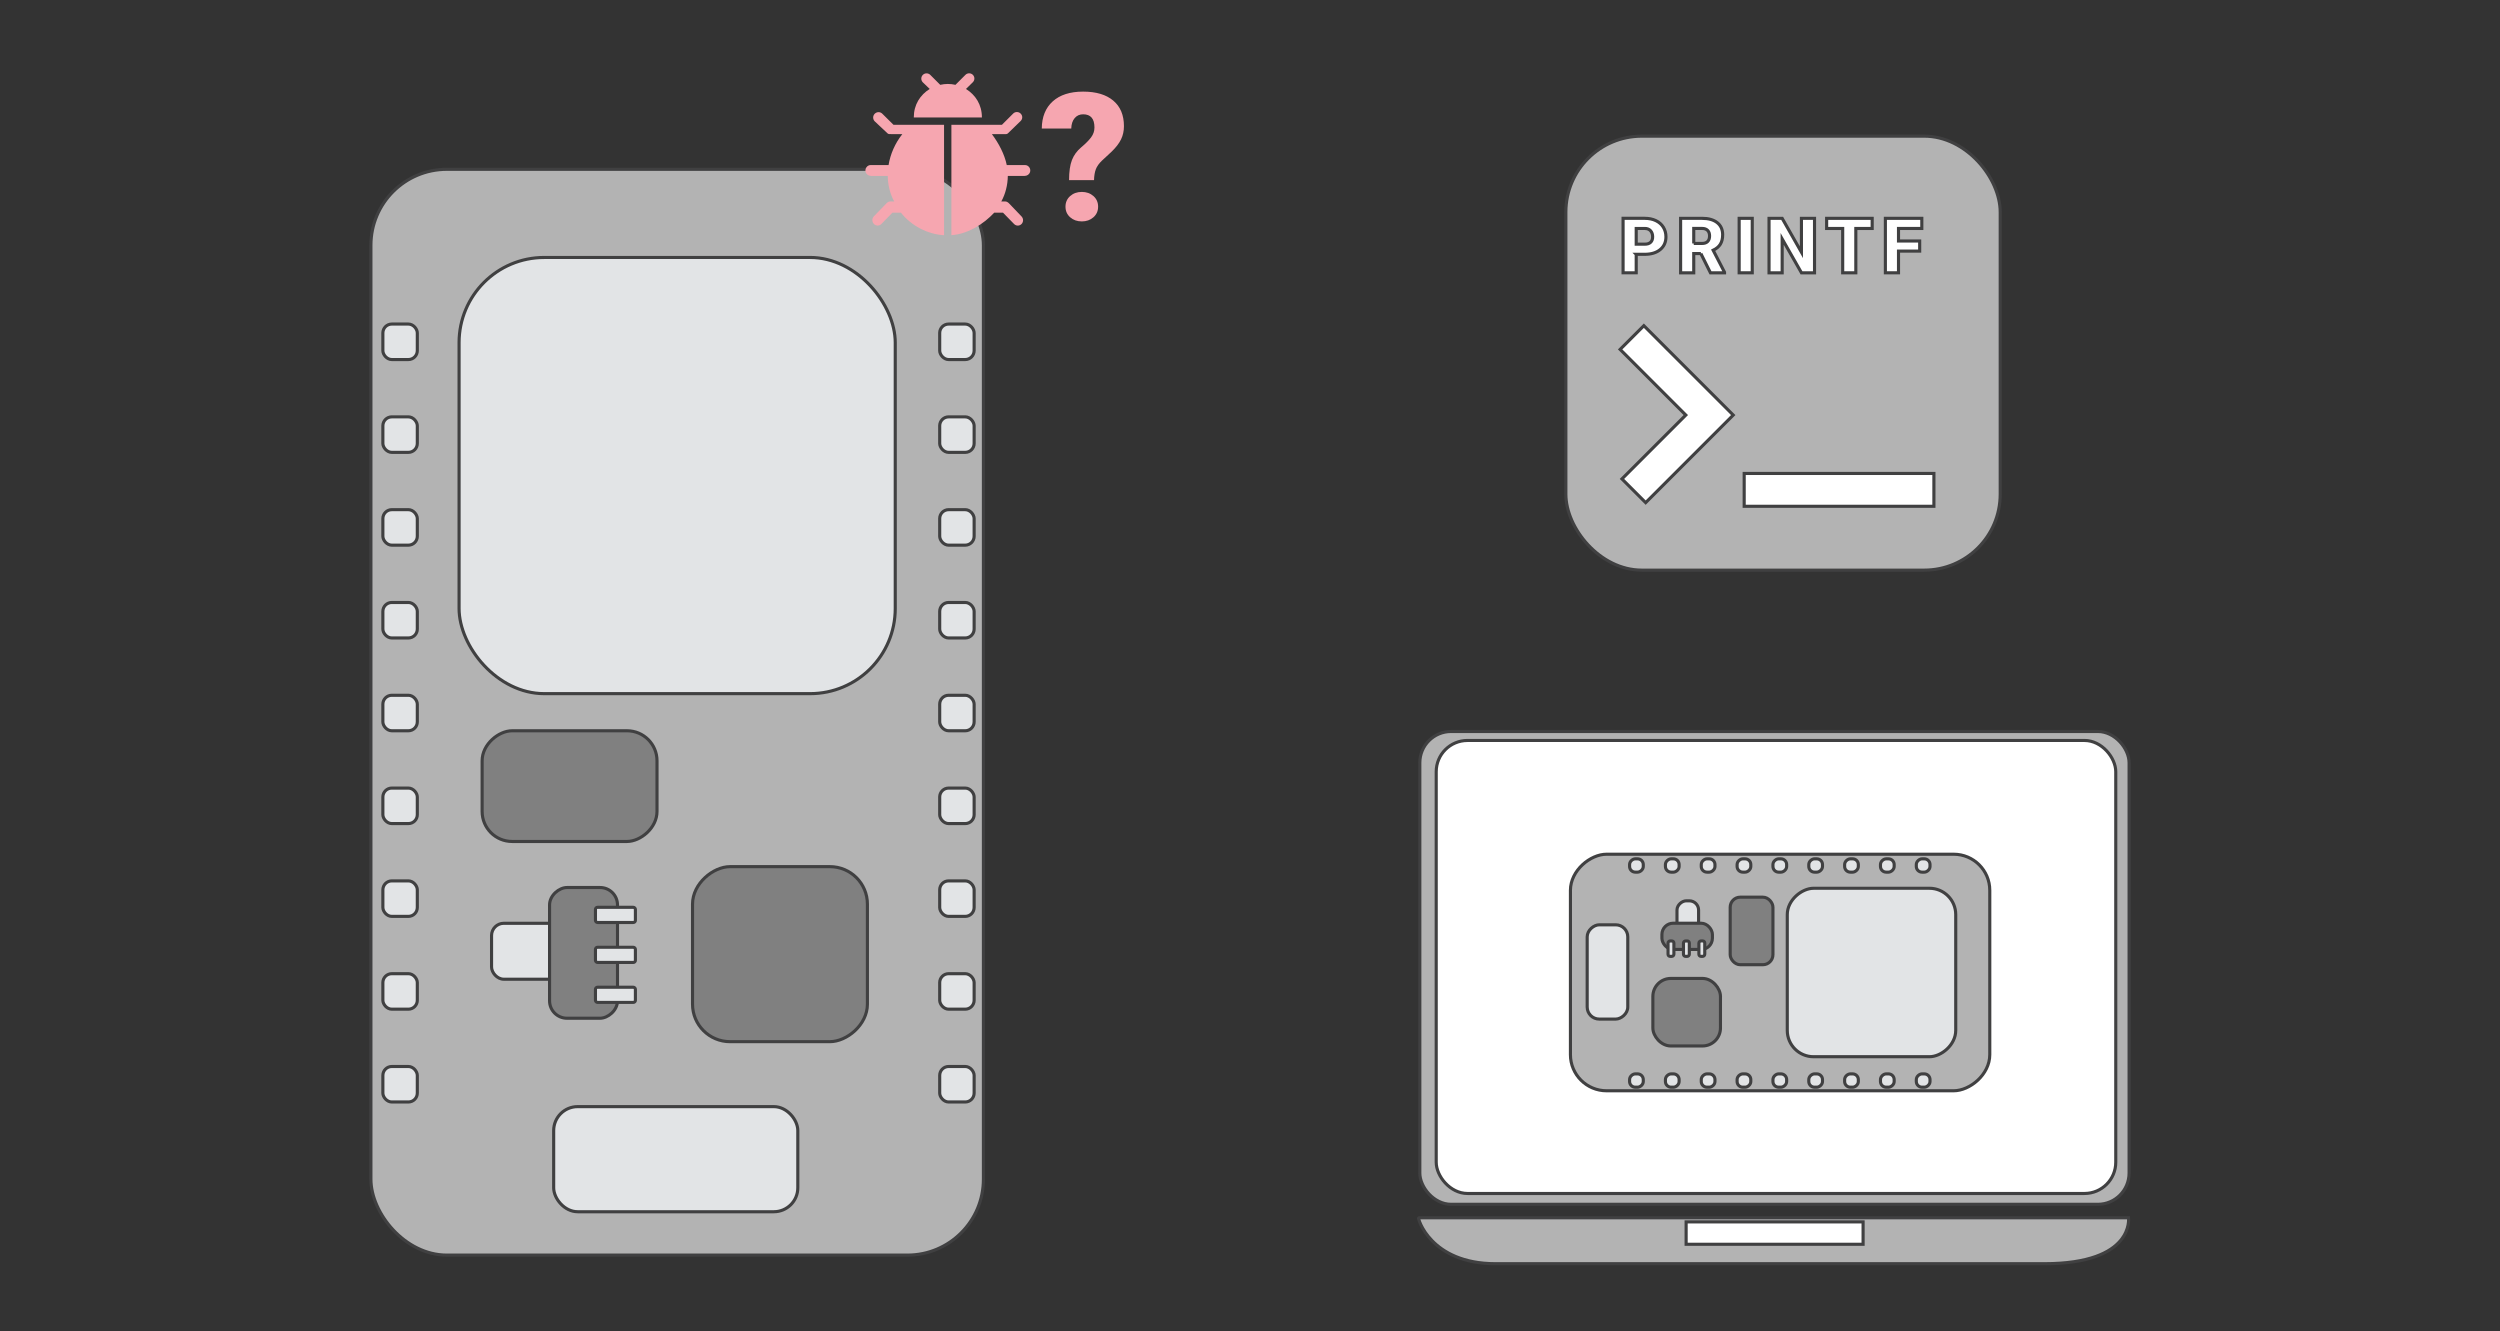 <?xml version="1.0" encoding="UTF-8"?><svg id="slide_6" xmlns="http://www.w3.org/2000/svg" viewBox="0 0 800 426"><rect x="0" y="0" width="800" height="426" fill="#333333" stroke="none"/><defs><style>.cls-1{fill:#b3b3b3;}.cls-1,.cls-2,.cls-3,.cls-4{stroke:#404041;stroke-miterlimit:10;}.cls-2{fill:#e2e4e6;}.cls-5{fill:#f6a6b0;}.cls-3{fill:#fff;}.cls-4{fill:gray;}</style></defs><g><g><rect class="cls-1" x="118.69" y="54.177" width="196.003" height="347.46" rx="24.31" ry="24.31"/><rect class="cls-2" x="146.902" y="82.39" width="139.578" height="139.578" rx="27.254" ry="27.254"/><rect class="cls-2" x="177.176" y="354.121" width="78.122" height="33.635" rx="7.671" ry="7.671"/><g><rect class="cls-2" x="122.519" y="341.279" width="11.019" height="11.358" rx="2.85" ry="2.85"/><rect class="cls-2" x="122.519" y="311.581" width="11.019" height="11.358" rx="2.85" ry="2.85"/><rect class="cls-2" x="122.519" y="281.884" width="11.019" height="11.358" rx="2.85" ry="2.85"/><rect class="cls-2" x="122.519" y="252.186" width="11.019" height="11.358" rx="2.85" ry="2.85"/><rect class="cls-2" x="122.519" y="222.489" width="11.019" height="11.358" rx="2.85" ry="2.85"/><rect class="cls-2" x="122.519" y="192.792" width="11.019" height="11.358" rx="2.85" ry="2.85"/><rect class="cls-2" x="122.519" y="163.094" width="11.019" height="11.358" rx="2.85" ry="2.85"/><rect class="cls-2" x="122.519" y="133.397" width="11.019" height="11.358" rx="2.85" ry="2.85"/><rect class="cls-2" x="122.519" y="103.699" width="11.019" height="11.358" rx="2.85" ry="2.85"/></g><g><rect class="cls-2" x="300.704" y="341.279" width="11.019" height="11.358" rx="2.85" ry="2.85"/><rect class="cls-2" x="300.704" y="311.581" width="11.019" height="11.358" rx="2.85" ry="2.85"/><rect class="cls-2" x="300.704" y="281.884" width="11.019" height="11.358" rx="2.85" ry="2.85"/><rect class="cls-2" x="300.704" y="252.186" width="11.019" height="11.358" rx="2.85" ry="2.85"/><rect class="cls-2" x="300.704" y="222.489" width="11.019" height="11.358" rx="2.85" ry="2.85"/><rect class="cls-2" x="300.704" y="192.792" width="11.019" height="11.358" rx="2.85" ry="2.85"/><rect class="cls-2" x="300.704" y="163.094" width="11.019" height="11.358" rx="2.85" ry="2.85"/><rect class="cls-2" x="300.704" y="133.397" width="11.019" height="11.358" rx="2.85" ry="2.85"/><rect class="cls-2" x="300.704" y="103.699" width="11.019" height="11.358" rx="2.85" ry="2.85"/></g><g><g><rect class="cls-2" x="157.297" y="295.452" width="37.081" height="17.901" rx="3.919" ry="3.919" transform="translate(351.673 608.804) rotate(-180)"/><rect class="cls-4" x="165.814" y="294.053" width="41.828" height="21.737" rx="5.57" ry="5.57" transform="translate(-118.193 491.649) rotate(-90)"/></g><rect class="cls-2" x="190.541" y="315.91" width="12.786" height="4.857" rx=".669" ry=".669" transform="translate(393.869 636.677) rotate(-180)"/><rect class="cls-2" x="190.541" y="303.123" width="12.786" height="4.857" rx=".669" ry=".669" transform="translate(393.869 611.104) rotate(-180)"/><rect class="cls-2" x="190.541" y="290.337" width="12.786" height="4.857" rx=".669" ry=".669" transform="translate(393.869 585.531) rotate(-180)"/></g><rect class="cls-4" x="221.588" y="277.35" width="56.005" height="55.961" rx="11.999" ry="11.999" transform="translate(-55.74 554.921) rotate(-90)"/><rect class="cls-4" x="164.549" y="223.578" width="35.424" height="55.961" rx="9.601" ry="9.601" transform="translate(-69.297 433.82) rotate(-90)"/></g><g><g><path class="cls-5" d="M285.919,39.939l-3.589-3.559c-.667-.668-1.747-.649-2.415,.017-.667,.666-.669,1.758-.004,2.425l4.09,3.845c.32,.321,.756,.245,1.209,.245h3.541c-2.322,2.914-3.848,6.411-4.411,9.908l-5.75,.001c-1.101,0-1.951,1.178-1.565,2.293,.248,.717,.953,1.175,1.712,1.175h5.346c.029,2.92,.768,5.839,2.057,8.174h-1.264c-.448,0-.877,.261-1.193,.585l-4.034,4.169c-.657,.672-.656,1.781,.003,2.452,.33,.335,.759,.512,1.19,.512,.432,0,.864-.166,1.193-.504l3.542-3.622h2.72c3.314,4.191,8.518,6.911,13.797,7.217V39.939h-16.173Z"/><path class="cls-5" d="M328.034,52.82h-5.87c-.723-3.497-2.584-6.994-4.765-9.908h3.924c.454,0,.888,.081,1.209-.24l4.089-3.97c.665-.668,.663-1.683-.004-2.349-.669-.666-1.748-.672-2.414-.004l-3.588,3.59h-16.169v35.318c5.279-.351,10.39-3.611,13.703-7.203h2.814l3.542,3.627c.329,.337,.76,.507,1.193,.507,.431,0,.861-.167,1.19-.501,.658-.671,.66-1.759,.003-2.431l-4.034-4.209c-.316-.324-.746-.585-1.193-.585h-1.246c1.304-2.335,2.054-5.255,2.083-8.174h5.388c.759,0,1.464-.458,1.712-1.175,.386-1.116-.464-2.294-1.566-2.294l0,.001Z"/><path class="cls-5" d="M292.415,37.586h21.795c0-4.106-2.037-7.193-5.096-9.124l2.199-2.155c.658-.657,.658-1.702,0-2.361-.658-.657-1.724-.646-2.383,.012l-3.182,3.187c-.785-.179-1.599-.281-2.438-.281s-1.654,.105-2.438,.284l-3.182-3.181c-.658-.657-1.724-.657-2.383,0-.658,.657-.658,1.725,0,2.383l2.199,2.11c-3.056,1.931-5.093,5.018-5.093,9.124l0,0Z"/></g><path class="cls-5" d="M342.101,57.648c0-2.717,.307-4.861,.921-6.434s1.609-2.936,2.987-4.089c1.377-1.154,2.424-2.21,3.14-3.168,.716-.958,1.075-2.014,1.075-3.168,0-2.81-1.21-4.215-3.628-4.215-1.117,0-2.019,.41-2.708,1.228s-1.051,1.926-1.088,3.322h-9.435c.037-3.722,1.21-6.62,3.517-8.695,2.308-2.075,5.545-3.112,9.714-3.112,4.149,0,7.364,.959,9.644,2.875,2.279,1.917,3.419,4.643,3.419,8.179,0,1.545-.307,2.95-.921,4.215-.614,1.266-1.601,2.559-2.959,3.88l-3.21,2.987c-.912,.875-1.544,1.772-1.898,2.693-.353,.921-.549,2.089-.586,3.503h-7.983Zm-1.145,8.486c0-1.377,.498-2.508,1.493-3.392s2.238-1.326,3.727-1.326,2.731,.442,3.727,1.326c.995,.884,1.493,2.015,1.493,3.392s-.498,2.508-1.493,3.392c-.996,.884-2.238,1.326-3.727,1.326s-2.731-.442-3.727-1.326-1.493-2.014-1.493-3.392Z"/></g></g><g><rect class="cls-1" x="501.075" y="43.57" width="138.994" height="138.875" rx="24.31" ry="24.31"/><g><g><path class="cls-3" d="M523.587,81.383v5.914h-4.202v-17.431h6.956c1.333,0,2.512,.245,3.538,.736,1.025,.491,1.819,1.19,2.382,2.095s.844,1.934,.844,3.083c0,1.7-.608,3.059-1.825,4.076-1.218,1.018-2.888,1.526-5.011,1.526h-2.682Zm0-3.244h2.754c.815,0,1.435-.204,1.861-.611,.427-.407,.641-.981,.641-1.724,0-.815-.22-1.465-.658-1.952-.44-.487-1.038-.734-1.796-.742h-2.802v5.028Z"/><path class="cls-3" d="M544.273,81.132h-2.275v6.165h-4.202v-17.431h6.86c2.067,0,3.684,.459,4.849,1.375,1.165,.917,1.748,2.212,1.748,3.887,0,1.212-.246,2.216-.736,3.014-.491,.797-1.26,1.443-2.305,1.938l3.64,7.038v.18h-4.502l-3.076-6.165Zm-2.275-3.232h2.658c.798,0,1.398-.21,1.802-.63s.605-1.006,.605-1.758-.203-1.342-.61-1.77c-.407-.428-1.006-.642-1.796-.642h-2.658v4.8Z"/><path class="cls-3" d="M560.719,87.297h-4.189v-17.431h4.189v17.431Z"/><path class="cls-3" d="M580.649,87.297h-4.179l-6.178-10.846v10.846h-4.202v-17.431h4.202l6.166,10.846v-10.846h4.19v17.431Z"/><path class="cls-3" d="M599.096,73.111h-5.232v14.187h-4.202v-14.187h-5.136v-3.244h14.57v3.244Z"/><path class="cls-3" d="M614.297,80.353h-6.776v6.944h-4.202v-17.431h11.661v3.244h-7.459v4.011h6.776v3.232Z"/></g><g><polygon class="cls-3" points="518.44 111.809 526.029 104.22 554.633 132.824 526.613 160.845 519.024 153.256 539.455 132.824 518.44 111.809"/><rect class="cls-3" x="558.136" y="151.505" width="60.712" height="10.508"/></g></g></g><g><g><g><path class="cls-1" d="M453.945,389.686h227.183s2.022,14.703-26.965,14.703h-175.612c-20.898,0-24.943-14.703-24.606-14.703Z"/><rect class="cls-3" x="539.56" y="391.005" width="56.627" height="7.163"/></g><rect class="cls-1" x="454.343" y="234.076" width="226.968" height="151.305" rx="10" ry="10"/><rect class="cls-3" x="459.589" y="236.949" width="217.455" height="144.963" rx="10" ry="10"/></g><g><rect class="cls-1" x="531.786" y="244.104" width="75.697" height="134.191" rx="11.561" ry="11.561" transform="translate(880.833 -258.435) rotate(90)"/><rect class="cls-2" x="571.928" y="284.246" width="53.906" height="53.906" rx="8.413" ry="8.413" transform="translate(910.08 -287.682) rotate(90)"/><rect class="cls-2" x="499.309" y="304.529" width="30.171" height="12.99" rx="3.859" ry="3.859" transform="translate(825.418 -203.371) rotate(90)"/><g><rect class="cls-2" x="521.529" y="274.764" width="4.256" height="4.386" rx="1.823" ry="1.823" transform="translate(800.614 -246.699) rotate(90)"/><rect class="cls-2" x="532.998" y="274.764" width="4.256" height="4.386" rx="1.823" ry="1.823" transform="translate(812.083 -258.169) rotate(90)"/><rect class="cls-2" x="544.467" y="274.764" width="4.256" height="4.386" rx="1.823" ry="1.823" transform="translate(823.552 -269.638) rotate(90)"/><rect class="cls-2" x="555.937" y="274.764" width="4.256" height="4.386" rx="1.823" ry="1.823" transform="translate(835.022 -281.107) rotate(90)"/><rect class="cls-2" x="567.406" y="274.764" width="4.256" height="4.386" rx="1.823" ry="1.823" transform="translate(846.491 -292.577) rotate(90)"/><rect class="cls-2" x="578.875" y="274.764" width="4.256" height="4.386" rx="1.823" ry="1.823" transform="translate(857.96 -304.046) rotate(90)"/><rect class="cls-2" x="590.345" y="274.764" width="4.256" height="4.386" rx="1.823" ry="1.823" transform="translate(869.43 -315.515) rotate(90)"/><rect class="cls-2" x="601.814" y="274.764" width="4.256" height="4.386" rx="1.823" ry="1.823" transform="translate(880.899 -326.984) rotate(90)"/><rect class="cls-2" x="613.283" y="274.764" width="4.256" height="4.386" rx="1.823" ry="1.823" transform="translate(892.368 -338.454) rotate(90)"/></g><g><rect class="cls-2" x="521.529" y="343.58" width="4.256" height="4.386" rx="1.823" ry="1.823" transform="translate(869.43 -177.884) rotate(90)"/><rect class="cls-2" x="532.998" y="343.58" width="4.256" height="4.386" rx="1.823" ry="1.823" transform="translate(880.899 -189.353) rotate(90)"/><rect class="cls-2" x="544.467" y="343.58" width="4.256" height="4.386" rx="1.823" ry="1.823" transform="translate(892.368 -200.822) rotate(90)"/><rect class="cls-2" x="555.937" y="343.58" width="4.256" height="4.386" rx="1.823" ry="1.823" transform="translate(903.837 -212.291) rotate(90)"/><rect class="cls-2" x="567.406" y="343.58" width="4.256" height="4.386" rx="1.823" ry="1.823" transform="translate(915.307 -223.761) rotate(90)"/><rect class="cls-2" x="578.875" y="343.58" width="4.256" height="4.386" rx="1.823" ry="1.823" transform="translate(926.776 -235.23) rotate(90)"/><rect class="cls-2" x="590.345" y="343.58" width="4.256" height="4.386" rx="1.823" ry="1.823" transform="translate(938.245 -246.699) rotate(90)"/><rect class="cls-2" x="601.814" y="343.58" width="4.256" height="4.386" rx="1.823" ry="1.823" transform="translate(949.715 -258.169) rotate(90)"/><rect class="cls-2" x="613.283" y="343.58" width="4.256" height="4.386" rx="1.823" ry="1.823" transform="translate(961.184 -269.638) rotate(90)"/></g><g><g><rect class="cls-2" x="532.931" y="291.964" width="14.321" height="6.913" rx="2.961" ry="2.961" transform="translate(244.671 835.513) rotate(-90)"/><rect class="cls-4" x="531.814" y="295.43" width="16.154" height="8.395" rx="3.595" ry="3.595"/></g><rect class="cls-2" x="532.24" y="302.631" width="4.938" height="1.876" rx=".669" ry=".669" transform="translate(231.141 838.278) rotate(-90)"/><rect class="cls-2" x="537.178" y="302.631" width="4.938" height="1.876" rx=".669" ry=".669" transform="translate(236.079 843.216) rotate(-90)"/><rect class="cls-2" x="542.117" y="302.631" width="4.938" height="1.876" rx=".669" ry=".669" transform="translate(241.017 848.154) rotate(-90)"/></g><rect class="cls-4" x="528.918" y="313.099" width="21.629" height="21.612" rx="5.752" ry="5.752"/><rect class="cls-4" x="553.66" y="287.096" width="13.681" height="21.612" rx="3.216" ry="3.216"/></g></g></svg>